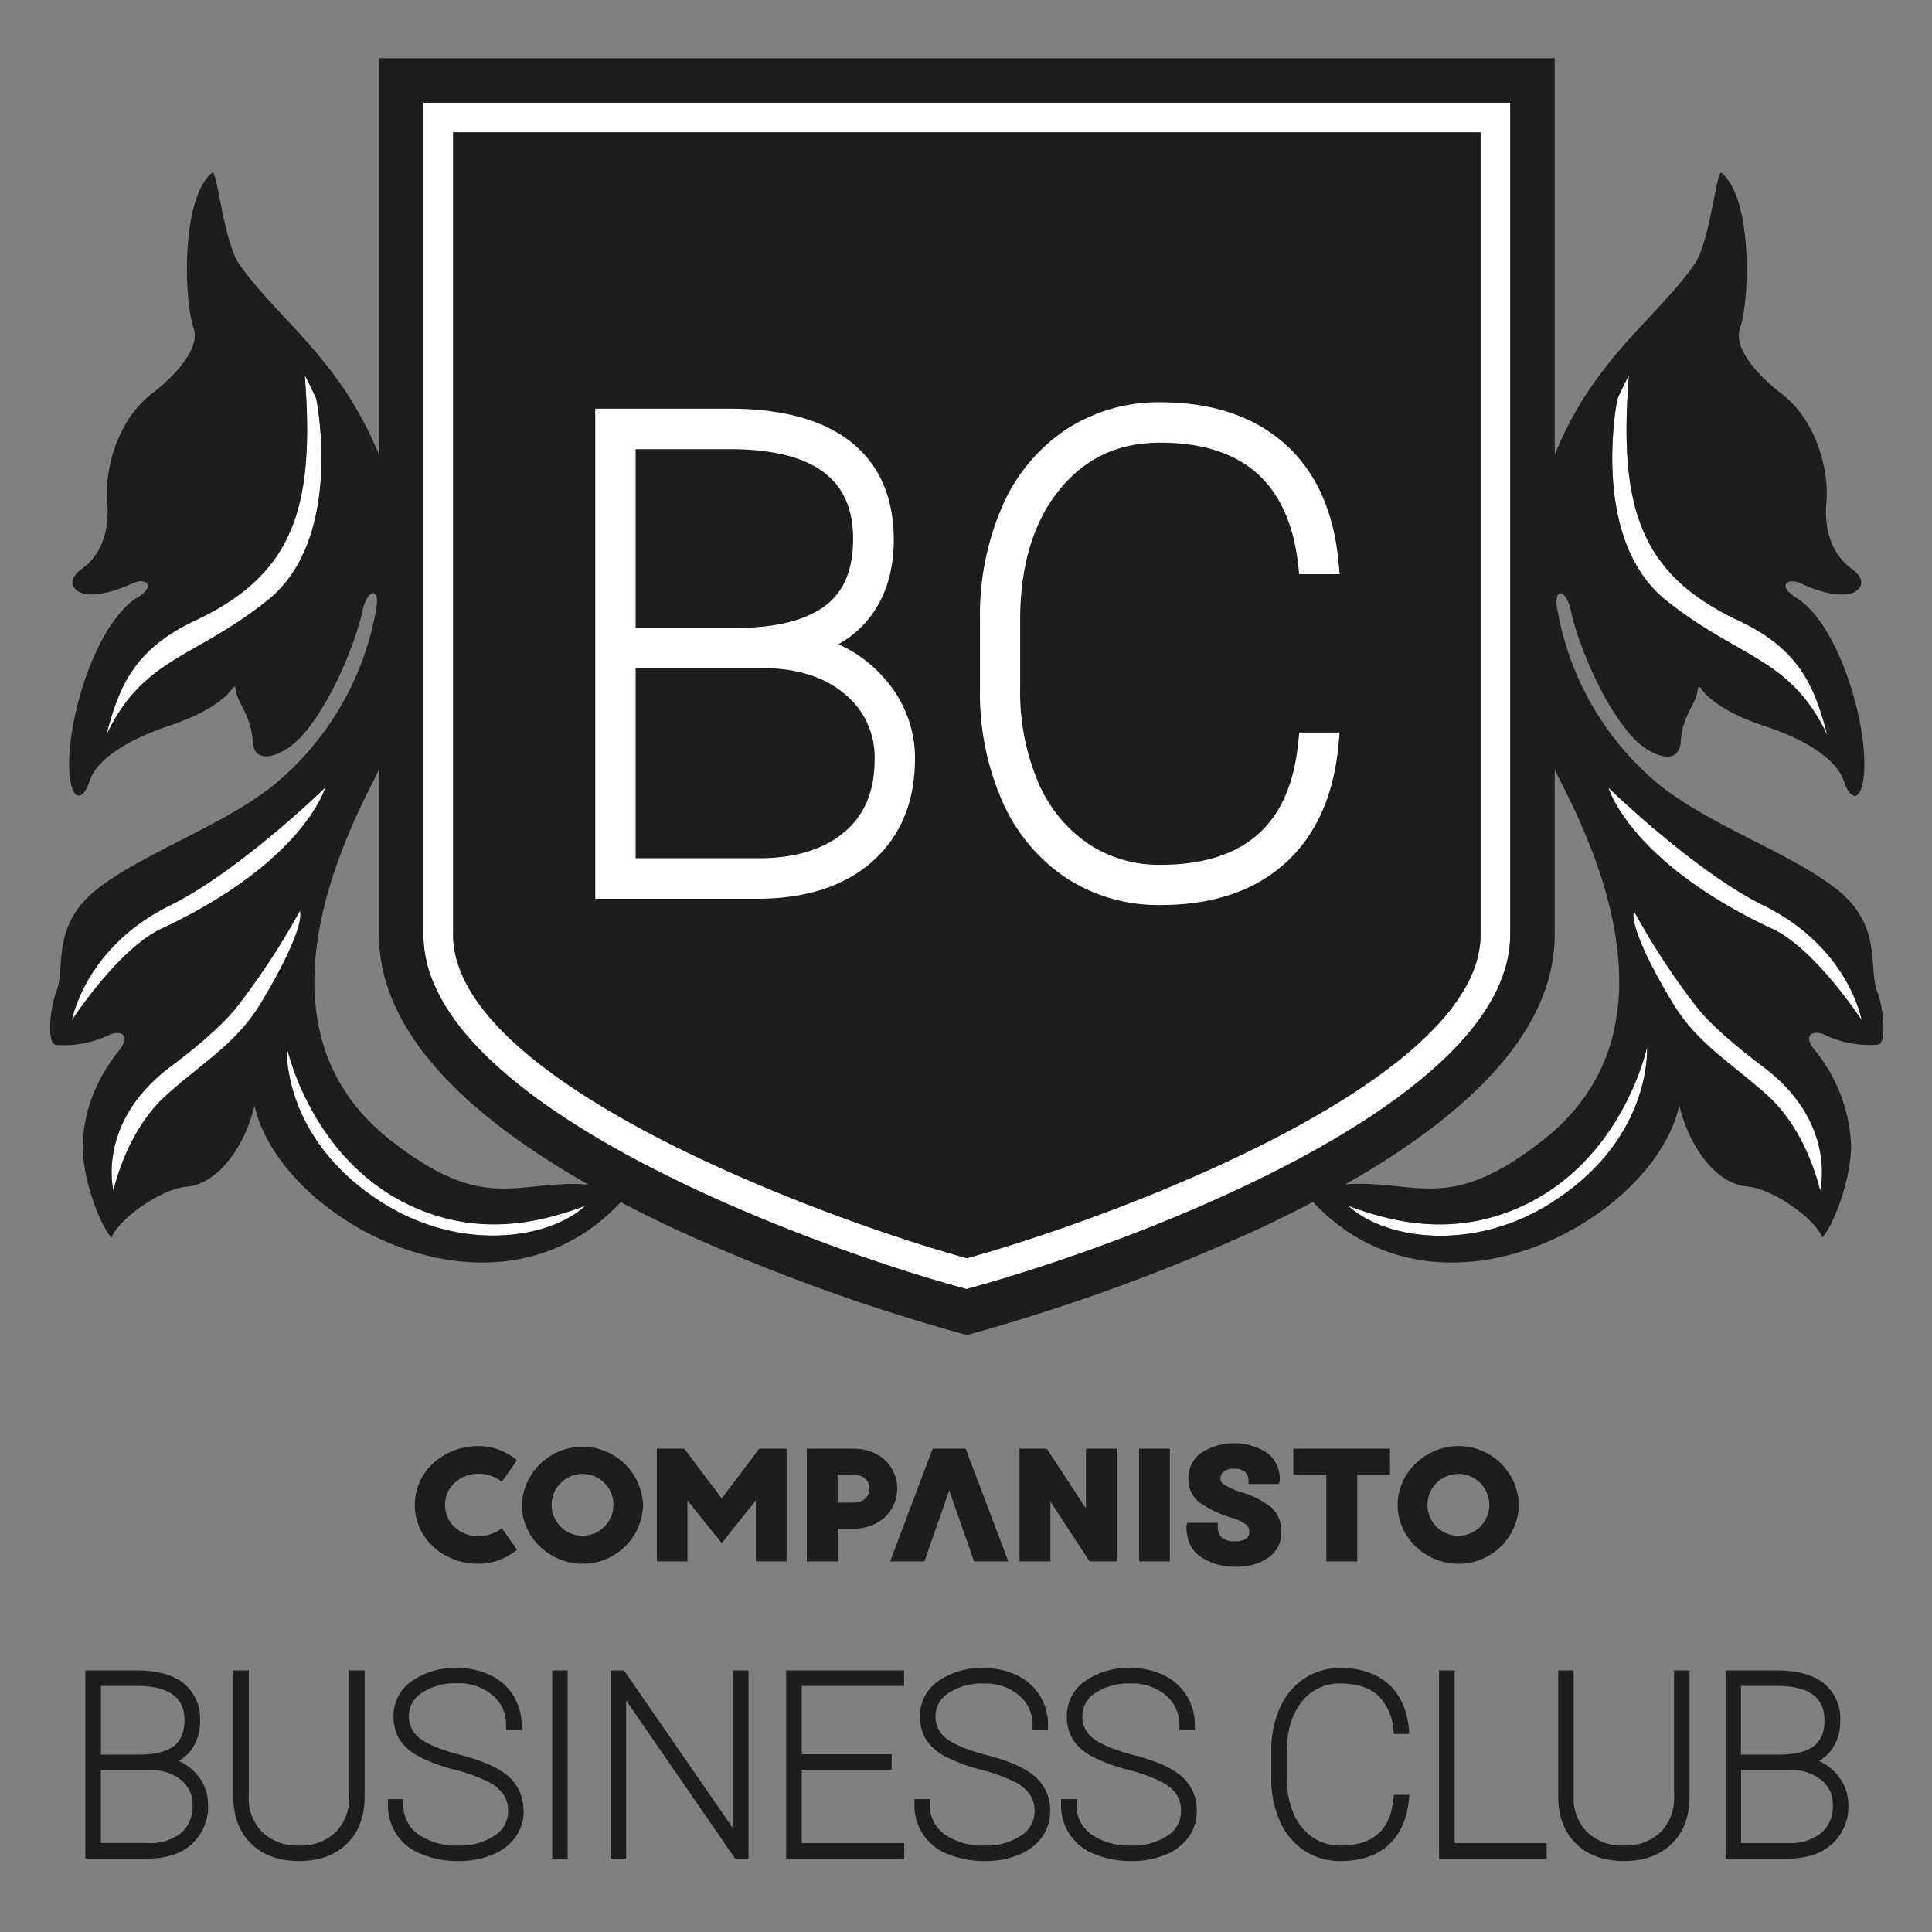 <svg xmlns="http://www.w3.org/2000/svg" viewBox="0 0 400 400"><rect x="0" y="0" width="400" height="400" fill="#808080" stroke="none"/><defs><style>.cls-1{fill:#fff;}.cls-2{fill:#1d1d1b;}</style></defs><title>stacked black 400px</title><g id="stacked_logo_stacked_black" data-name="stacked logo stacked black"><g id="logo-2" data-name="logo"><rect class="cls-1" x="111.7" y="57.39" width="180" height="142.67"/><path class="cls-1" d="M54,207.62C49,216.08,41.8,220.07,34.33,226.84c-8.31,7.53-10.84,19.68-10.84,19.68s-3.68-14.06,11.82-25.69c4.37-3.28,10.6-8.27,14-12.7A151.52,151.52,0,0,0,62.08,188.6S63.79,191.38,54,207.62Zm13.3-44.55s-17.75,17.3-32.13,24.39c-17.7,8.74-20.3,23.74-20.3,23.74s9.59-14.74,18.52-18.92C63,178.43,67.34,163.07,67.34,163.07ZM83.74,249C64,238.9,59.38,216.8,59.38,216.8s-1.3,18.67,19.45,32c16.43,10.57,34.78,7.81,42.36.83C112.65,252.76,99.05,256.7,83.74,249ZM63.1,77.77c2.13,27.2-2.29,41.09-22.58,50.65-12.81,6-15.84,13.66-18.51,23.78,7.67-16.12,18.14-15.75,33.32-27.86,16.11-12.8,10.14-41.79,10.14-41.79S63.45,78.17,63.1,77.77ZM345,124.34c15.19,12.11,25.66,11.74,33.33,27.86-2.68-10.12-5.7-17.75-18.51-23.78-20.29-9.56-24.72-23.45-22.58-50.65-.35.4-2.37,4.78-2.37,4.78S328.91,111.54,345,124.34Zm20,96.49c-4.37-3.28-10.6-8.27-14-12.7a150.24,150.24,0,0,1-12.75-19.53s-1.72,2.78,8,19c5.08,8.46,12.23,12.45,19.71,19.22,8.31,7.53,10.83,19.68,10.83,19.68S380.53,232.46,365,220.83Zm.09-33.37C350.75,180.37,333,163.07,333,163.07s4.35,15.36,33.92,29.21c8.93,4.18,18.51,18.92,18.51,18.92S382.84,196.2,365.13,187.46ZM316.61,249c-15.32,7.74-28.91,3.8-37.46.66,7.59,7,25.94,9.74,42.37-.83,20.75-13.32,19.44-32,19.44-32S336.4,238.9,316.61,249Zm-116.44,17.9c-32.43-8.79-112.5-38.1-112.5-73.37V21.26h225V193.49C312.68,228.76,232.61,258.07,200.17,266.86Zm106.37-73.37V27.4H93.81V193.49c0,30.41,75.88,58.43,105.12,66.66l1.25.35,1.24-.35C230.66,251.93,306.54,223.91,306.54,193.49Z"/><path class="cls-2" d="M388.67,205.28c-1.94-5,1.18-13.54-8.32-21.11s-26.52-13.28-37.11-21.93a60.55,60.55,0,0,1-20.89-36.57c-.62-4.12,2-3.7,2.94,1s5.64,17.93,12.5,25.71c3.51,4,9.84,6.58,10.18,1.22s3-7.74,3.41-10.15.33-1,2.3.77,5.22,4,12.11,6.26,14.3,6.26,15.94,11.19,4.13,4,4.26-2.94c.2-11-5.89-30-14.13-35-3.93-2.4-1.84-4.26,1-2.93s6.11,2.42,9.06,2.29,5.25-2.58,1.44-5.33S377.58,110,378.14,104s-1.71-16.62-9.24-22.44c-4.78-3.67-10.24-9.47-8.59-13.77,1.92-5.66,2.63-26.87-4-32.07-1.09.69-2.39,14.65-5.55,19.09C342.6,66.32,330,74.24,321.89,94.14V12.06H78.46V94.14C70.33,74.25,57.75,66.32,49.57,54.76c-3.15-4.44-4.45-18.4-5.54-19.09-6.62,5.2-5.92,26.41-4,32.07,1.65,4.3-3.82,10.1-8.6,13.77-7.53,5.82-9.79,16.42-9.23,22.44S20.82,115,17,117.73s-1.52,5.25,1.45,5.33,6.21-1,9-2.29,4.93.53,1,2.93c-8.25,5.06-14.33,24-14.13,35,.13,6.89,2.64,7.86,4.26,2.94s9.06-8.88,15.94-11.19,10.15-4.5,12.11-6.26,1.85-3.18,2.3-.77,3.08,4.8,3.41,10.15,6.67,2.73,10.18-1.22c6.86-7.78,11.52-21,12.5-25.71s3.56-5.12,2.94-1a60.65,60.65,0,0,1-20.89,36.57C46.52,170.89,29.48,176.61,20,184.17s-6.38,16.08-8.32,21.11c-1.37,3.49-2,10.71-.17,11.05a21.86,21.86,0,0,0,10.58-1.82c2.75-1.48,5.07-.29,2.78,2.66s-7.32,9.54-7.73,19.54c-.28,6.67,3.47,16.93,5.95,19.53,1.24-3.54,9.94-10.06,15.6-10.56,6.89-.62,12.23-9.11,14-16.79,5.24,23.64,49.76,47.92,75.83,20,3.56,1.86,7.24,3.71,11.17,5.54A400.12,400.12,0,0,0,199,276.08l1.18.31,1.18-.31a400.12,400.12,0,0,0,59.32-21.69c3.93-1.83,7.62-3.68,11.17-5.54,26.08,28,70.6,3.68,75.83-20,1.76,7.68,7.1,16.17,14,16.79,5.66.5,14.35,7,15.6,10.56,2.47-2.6,6.22-12.86,5.95-19.53a33.43,33.43,0,0,0-7.74-19.54c-2.29-2.95,0-4.14,2.79-2.66a21.82,21.82,0,0,0,10.57,1.82C390.64,216,390,208.77,388.67,205.28ZM334.88,82.55s2-4.38,2.37-4.78c-2.14,27.2,2.29,41.09,22.58,50.65,12.81,6,15.83,13.66,18.5,23.78-7.66-16.12-18.13-15.75-33.32-27.86C328.91,111.54,334.88,82.55,334.88,82.55ZM55.33,124.34C40.15,136.45,29.68,136.08,22,152.2c2.67-10.12,5.7-17.75,18.51-23.78C60.81,118.86,65.23,105,63.1,77.77c.35.4,2.37,4.78,2.37,4.78S71.44,111.54,55.33,124.34ZM14.91,211.2s2.6-15,20.3-23.74c14.38-7.09,32.13-24.39,32.13-24.39S63,178.43,33.43,192.28C24.5,196.46,14.91,211.2,14.91,211.2Zm19.42,15.64c-8.31,7.53-10.84,19.68-10.84,19.68s-3.68-14.06,11.82-25.69c4.37-3.28,10.6-8.27,14-12.7A151.52,151.52,0,0,0,62.08,188.6s1.71,2.78-8,19C49,216.08,41.8,220.07,34.33,226.84Zm44.5,21.95c-20.75-13.32-19.45-32-19.45-32S64,238.9,83.74,249c15.31,7.74,28.91,3.8,37.45.66C113.61,256.6,95.26,259.36,78.83,248.79ZM80.76,236c-27-21.29-12.83-56-3.66-73.88.47-.94.92-1.89,1.36-2.85v34.26c0,18,14.62,35.41,43.38,51.73C107.07,244.09,100.65,251.65,80.76,236Zm119.41,30.9c-32.43-8.79-112.5-38.1-112.5-73.37V21.26h225V193.49C312.68,228.76,232.61,258.07,200.17,266.86Zm121.72-73.37V159.24c.43,1,.88,1.91,1.36,2.84,9.17,17.88,23.31,52.59-3.67,73.88-19.88,15.69-26.3,8.14-41.07,9.26C307.27,228.9,321.89,211.54,321.89,193.49Zm-.37,55.3c-16.43,10.57-34.78,7.81-42.37.83,8.55,3.14,22.14,7.08,37.46-.66C336.4,238.9,341,216.8,341,216.8S342.27,235.47,321.52,248.79Zm55.33-2.27s-2.52-12.15-10.83-19.68c-7.48-6.77-14.63-10.76-19.71-19.22-9.76-16.24-8-19-8-19A150.24,150.24,0,0,0,351,208.13c3.42,4.43,9.65,9.42,14,12.7C380.53,232.46,376.85,246.52,376.85,246.52Zm-9.93-54.24C337.35,178.43,333,163.07,333,163.07s17.75,17.3,32.13,24.39c17.71,8.74,20.3,23.74,20.3,23.74S375.85,196.46,366.92,192.28ZM181.08,157.2c0,6.5-2,11.42-6.18,15s-10.17,5.49-17.73,5.49H131.6V138.33h26.92c6.95.12,12.54,2,16.6,5.55A16.8,16.8,0,0,1,181.08,157.2ZM152.39,130H131.6V93h20.23c16.69.2,24.8,6.26,24.8,18.53,0,6.4-1.88,10.93-5.76,13.87C166.84,128.43,160.62,130,152.39,130ZM306.54,27.4H93.81V193.49c0,30.41,75.88,58.43,105.12,66.66l1.25.35,1.24-.35c29.24-8.22,105.12-36.24,105.12-66.66ZM180.64,178.34c-5.76,5.13-13.79,7.74-23.87,7.74H123.24V84.62h27.82c10.9,0,19.34,2.31,25.09,6.86,5.91,4.68,8.9,11.51,8.9,20.3,0,6.35-1.66,11.73-4.94,16a21.17,21.17,0,0,1-6.55,5.61,26.62,26.62,0,0,1,9.15,6.63,24.74,24.74,0,0,1,6.73,17C189.44,166,186.48,173.12,180.64,178.34Zm34.26-16.49a29.2,29.2,0,0,0,10.21,12.7,26.41,26.41,0,0,0,15.17,4.5c8.61,0,15.37-2.1,20.1-6.25s7.54-10.51,8.4-19l.22-2.14h8.36l-.24,2.61c-1,10.53-4.71,18.77-11.08,24.49s-15,8.62-25.76,8.62a34.89,34.89,0,0,1-19.54-5.61A36.7,36.7,0,0,1,207.56,166a55.64,55.64,0,0,1-4.67-22.93V128.11a56.57,56.57,0,0,1,4.52-23.05A36.71,36.71,0,0,1,220.6,89a34.87,34.87,0,0,1,19.68-5.71c10.64,0,19.28,2.89,25.69,8.57s10.16,13.92,11.15,24.41l.24,2.61H269l-.25-2.12c-.94-8.26-3.81-14.58-8.51-18.77s-11.43-6.34-20-6.34c-8.72,0-15.55,3.19-20.9,9.75s-8.13,15.69-8.13,27v14.21A47.88,47.88,0,0,0,214.9,161.85Z"/></g><path class="cls-2" d="M103.91,316.39l3.13,4.47a12.65,12.65,0,0,1-7.9,2.9c-7.56,0-13.26-5.44-13.26-12.17s5.7-12.2,13.26-12.2a12.46,12.46,0,0,1,7.9,2.94l-3.13,4.43a7.86,7.86,0,0,0-4.77-1.63c-4,0-7,2.83-7,6.46s3,6.47,7,6.47A8.17,8.17,0,0,0,103.91,316.39Zm29.23-4.8a12.47,12.47,0,0,1-12.53,12.17c-6.74,0-12.57-5.44-12.57-12.17a12.56,12.56,0,0,1,25.1,0Zm-6.13,0a6.4,6.4,0,1,0-6.4,6.37A6.41,6.41,0,0,0,127,311.59Zm35.85-11.66v23.33H156.5V310.63l-5.67,7.09-1.39,1.77L148,317.72l-5.67-7.09v12.63H136V299.93h5.66l7.77,10.3,7.77-10.3Zm22.89,8.26c0,4.47-3.46,8.3-9.1,8.3h-3.2v6.77h-6.4V299.93h9.6C182.29,299.93,185.75,303.73,185.75,308.19Zm-5.76,0c0-1.46-.84-2.86-3.57-2.86h-3v5.76h3C179.15,311.09,180,309.66,180,308.19Zm18.34,5.54-1.8-5.14-1.8,5.14-1.9,5.39-1.43,4.14h-7.1l8.8-23.33h6.83l8.83,23.33h-7.1l-1.43-4.14Zm18.4-13.8,8.1,12.36V299.93h6.4v23.33h-5.66l-8.1-12.4v12.4h-6.4V299.93Zm25.48,0v23.33h-6.37V299.93Zm45.59,5.4H281v17.93H274.6V305.33h-6.83v-5.4h20Zm26.67,6.26a12.47,12.47,0,0,1-12.53,12.17c-6.73,0-12.57-5.44-12.57-12.17s5.84-12.2,12.57-12.2A12.5,12.5,0,0,1,314.47,311.59Zm-6.13,0a6.4,6.4,0,1,0-6.4,6.37A6.41,6.41,0,0,0,308.34,311.59Zm-45.38.32a18.42,18.42,0,0,0-6.43-3.09,17.52,17.52,0,0,1-3.19-1.5,1.43,1.43,0,0,1-.66-1.24,1.75,1.75,0,0,1,.67-1.4,3,3,0,0,1,2-.61,3.76,3.76,0,0,1,2.41.63,2.53,2.53,0,0,1,.73,2v.54h6.28l.19-.54v-.08a6.71,6.71,0,0,0-2.61-5.81,12.59,12.59,0,0,0-13.57-.07,6.28,6.28,0,0,0-2.72,5.28,6.05,6.05,0,0,0,2.36,5.11,23.46,23.46,0,0,0,6.73,3.15,10.47,10.47,0,0,1,2.86,1.35,1.85,1.85,0,0,1,.64,1.54,1.68,1.68,0,0,1-.65,1.38,3.64,3.64,0,0,1-2.25.56,4.3,4.3,0,0,1-2.78-.74,3.24,3.24,0,0,1-.83-2.54v-.54h-6.3l-.19.54v.08c-.06,2.91.94,5.08,3,6.45a12.44,12.44,0,0,0,7.14,2,11.48,11.48,0,0,0,6.83-1.87,6.29,6.29,0,0,0,2.67-5.35A6.5,6.5,0,0,0,263,311.91Z"/><path class="cls-2" d="M37,364.58a8.26,8.26,0,0,0,2.51-2.16,9.81,9.81,0,0,0,1.9-6.14A9.38,9.38,0,0,0,38,348.49c-2.2-1.75-5.45-2.64-9.63-2.64H17.67V384.8H30.54c3.87,0,7-1,9.16-3a10.44,10.44,0,0,0,3.38-8.16,9.51,9.51,0,0,0-2.58-6.55A10.18,10.18,0,0,0,37,364.58Zm-6.3,17H20.88V366.47H31.21a9.66,9.66,0,0,1,6.38,2.14,6.45,6.45,0,0,1,2.28,5.11,7.17,7.17,0,0,1-2.37,5.77A10.14,10.14,0,0,1,30.69,381.59ZM36,361.5c-1.54,1.17-3.93,1.77-7.09,1.77h-8V349.06h7.76c6.41.08,9.53,2.41,9.53,7.12C38.17,358.63,37.44,360.37,36,361.5Zm36.29-15.65h3.21v26.06c0,4.16-1.25,7.47-3.7,9.84s-5.77,3.56-9.89,3.56-7.45-1.2-9.89-3.56-3.7-5.64-3.72-9.74V345.85h3.21v26a9.89,9.89,0,0,0,2.82,7.5,10.35,10.35,0,0,0,7.58,2.74,10.28,10.28,0,0,0,7.57-2.74,10,10,0,0,0,2.81-7.53Zm36.13,29.09a9.07,9.07,0,0,1-1.76,5.5,11,11,0,0,1-4.88,3.63,18.16,18.16,0,0,1-6.87,1.24,19.74,19.74,0,0,1-7.59-1.4,10.72,10.72,0,0,1-7-10.5v-.92h3.2v.92a7.37,7.37,0,0,0,3.05,6.35,13.73,13.73,0,0,0,8.35,2.34,12.75,12.75,0,0,0,7.5-2.06,5.88,5.88,0,0,0,2.78-5.05,6.06,6.06,0,0,0-1-3.5,8.5,8.5,0,0,0-3.16-2.61,36.49,36.49,0,0,0-7-2.51,34.59,34.59,0,0,1-7.44-2.77,10.57,10.57,0,0,1-3.86-3.44,9,9,0,0,1-1.26-4.82,8.68,8.68,0,0,1,3.79-7.3,15.59,15.59,0,0,1,9.44-2.7,15.35,15.35,0,0,1,6.82,1.49,11.32,11.32,0,0,1,4.77,4.24,11.5,11.5,0,0,1,1.69,6.15v.92h-3.21v-.92A7.8,7.8,0,0,0,102,351a10.65,10.65,0,0,0-7.32-2.49,12.43,12.43,0,0,0-7.38,2,5.63,5.63,0,0,0-2.64,4.72,5.56,5.56,0,0,0,2.27,4.66c1.64,1.28,4.45,2.43,8.34,3.44,4.18,1.09,7.18,2.33,9.16,3.79A9.21,9.21,0,0,1,108.37,374.94Zm5.91-29.09h3.2V384.8h-3.2Zm37.43,0h3.21V384.8h-2.77l-22.57-32.74V384.8h-3.23V345.85h2.8l22.56,32.68Zm11,0h24.42v3.21H166v14.13h18.61v3.21H166v15.19h21.21v3.21H162.76Zm54.67,29.09a9.07,9.07,0,0,1-1.76,5.5,11,11,0,0,1-4.88,3.63,18.16,18.16,0,0,1-6.87,1.24,19.74,19.74,0,0,1-7.59-1.4,10.72,10.72,0,0,1-7-10.5v-.92h3.2v.92a7.37,7.37,0,0,0,3,6.35,13.73,13.73,0,0,0,8.35,2.34,12.75,12.75,0,0,0,7.5-2.06A5.88,5.88,0,0,0,214.2,375a6.06,6.06,0,0,0-1-3.5,8.5,8.5,0,0,0-3.16-2.61,36.49,36.49,0,0,0-7-2.51,34.59,34.59,0,0,1-7.44-2.77,10.57,10.57,0,0,1-3.86-3.44,9,9,0,0,1-1.26-4.82,8.68,8.68,0,0,1,3.79-7.3,15.59,15.59,0,0,1,9.44-2.7,15.35,15.35,0,0,1,6.82,1.49,11.32,11.32,0,0,1,4.77,4.24,11.5,11.5,0,0,1,1.69,6.15v.92h-3.21v-.92a7.8,7.8,0,0,0-2.75-6.18,10.65,10.65,0,0,0-7.32-2.49,12.43,12.43,0,0,0-7.38,2,5.63,5.63,0,0,0-2.64,4.72,5.56,5.56,0,0,0,2.27,4.66c1.64,1.28,4.45,2.43,8.34,3.44,4.18,1.09,7.18,2.33,9.16,3.79A9.21,9.21,0,0,1,217.43,374.94Zm30.35,0a9.07,9.07,0,0,1-1.76,5.5,11,11,0,0,1-4.88,3.63,18.16,18.16,0,0,1-6.87,1.24,19.7,19.7,0,0,1-7.59-1.4,10.74,10.74,0,0,1-7-10.5v-.92h3.21v.92a7.37,7.37,0,0,0,3,6.35,13.73,13.73,0,0,0,8.35,2.34,12.75,12.75,0,0,0,7.5-2.06,5.87,5.87,0,0,0,2.77-5.05,6.06,6.06,0,0,0-.95-3.5,8.5,8.5,0,0,0-3.16-2.61,36.49,36.49,0,0,0-7-2.51A34.59,34.59,0,0,1,226,363.6a10.57,10.57,0,0,1-3.86-3.44,9,9,0,0,1-1.26-4.82,8.68,8.68,0,0,1,3.79-7.3,15.57,15.57,0,0,1,9.44-2.7,15.27,15.27,0,0,1,6.81,1.49,11.29,11.29,0,0,1,4.78,4.24,11.5,11.5,0,0,1,1.69,6.15v.92h-3.21v-.92a7.83,7.83,0,0,0-2.75-6.18,10.66,10.66,0,0,0-7.32-2.49,12.43,12.43,0,0,0-7.38,2,5.63,5.63,0,0,0-2.64,4.72,5.56,5.56,0,0,0,2.27,4.66c1.64,1.28,4.45,2.43,8.34,3.44,4.18,1.09,7.18,2.33,9.16,3.79A9.21,9.21,0,0,1,247.78,374.94Zm18.64-12.29v5.46a18.35,18.35,0,0,0,1.4,7.39,11.24,11.24,0,0,0,3.92,4.88,10.15,10.15,0,0,0,5.82,1.72c3.3,0,5.9-.8,7.72-2.39s2.89-4,3.22-7.28l.08-.83h3.21l-.09,1c-.38,4-1.81,7.21-4.25,9.41s-5.77,3.3-9.89,3.3a13.37,13.37,0,0,1-7.5-2.15,14.07,14.07,0,0,1-5.06-6.07,21.21,21.21,0,0,1-1.79-8.8v-5.74a21.77,21.77,0,0,1,1.73-8.85,14.07,14.07,0,0,1,5.06-6.16,13.36,13.36,0,0,1,7.56-2.2c4.08,0,7.4,1.11,9.86,3.29s3.9,5.35,4.28,9.37l.09,1h-3.2l-.09-.82a11,11,0,0,0-3.27-7.21c-1.81-1.61-4.39-2.43-7.67-2.43a9.75,9.75,0,0,0-8,3.75C267.47,354.83,266.42,358.32,266.42,362.65Zm34.75,18.94h19.05v3.21H297.94V345.85h3.23Zm45.43-35.74h3.2v26.06c0,4.16-1.24,7.47-3.69,9.84s-5.77,3.56-9.89,3.56-7.45-1.2-9.89-3.56-3.71-5.64-3.72-9.74V345.85h3.2v26a9.93,9.93,0,0,0,2.82,7.5,10.39,10.39,0,0,0,7.59,2.74,10.28,10.28,0,0,0,7.57-2.74,10,10,0,0,0,2.81-7.53Zm33.49,21.27a10.09,10.09,0,0,0-3.51-2.54,8.18,8.18,0,0,0,2.52-2.16,9.81,9.81,0,0,0,1.9-6.14,9.38,9.38,0,0,0-3.42-7.79c-2.21-1.75-5.45-2.64-9.64-2.64H357.26V384.8h12.88c3.86,0,6.95-1,9.16-3a10.44,10.44,0,0,0,3.38-8.16A9.48,9.48,0,0,0,380.09,367.12Zm-9.8,14.47h-9.82V366.47h10.34a9.64,9.64,0,0,1,6.37,2.14,6.43,6.43,0,0,1,2.29,5.11,7.18,7.18,0,0,1-2.38,5.77A10.13,10.13,0,0,1,370.29,381.59Zm5.26-20.09c-1.55,1.17-3.93,1.77-7.1,1.77h-8V349.06h7.77c6.41.08,9.52,2.41,9.52,7.12C377.76,358.63,377,360.37,375.55,361.5Z"/></g></svg>